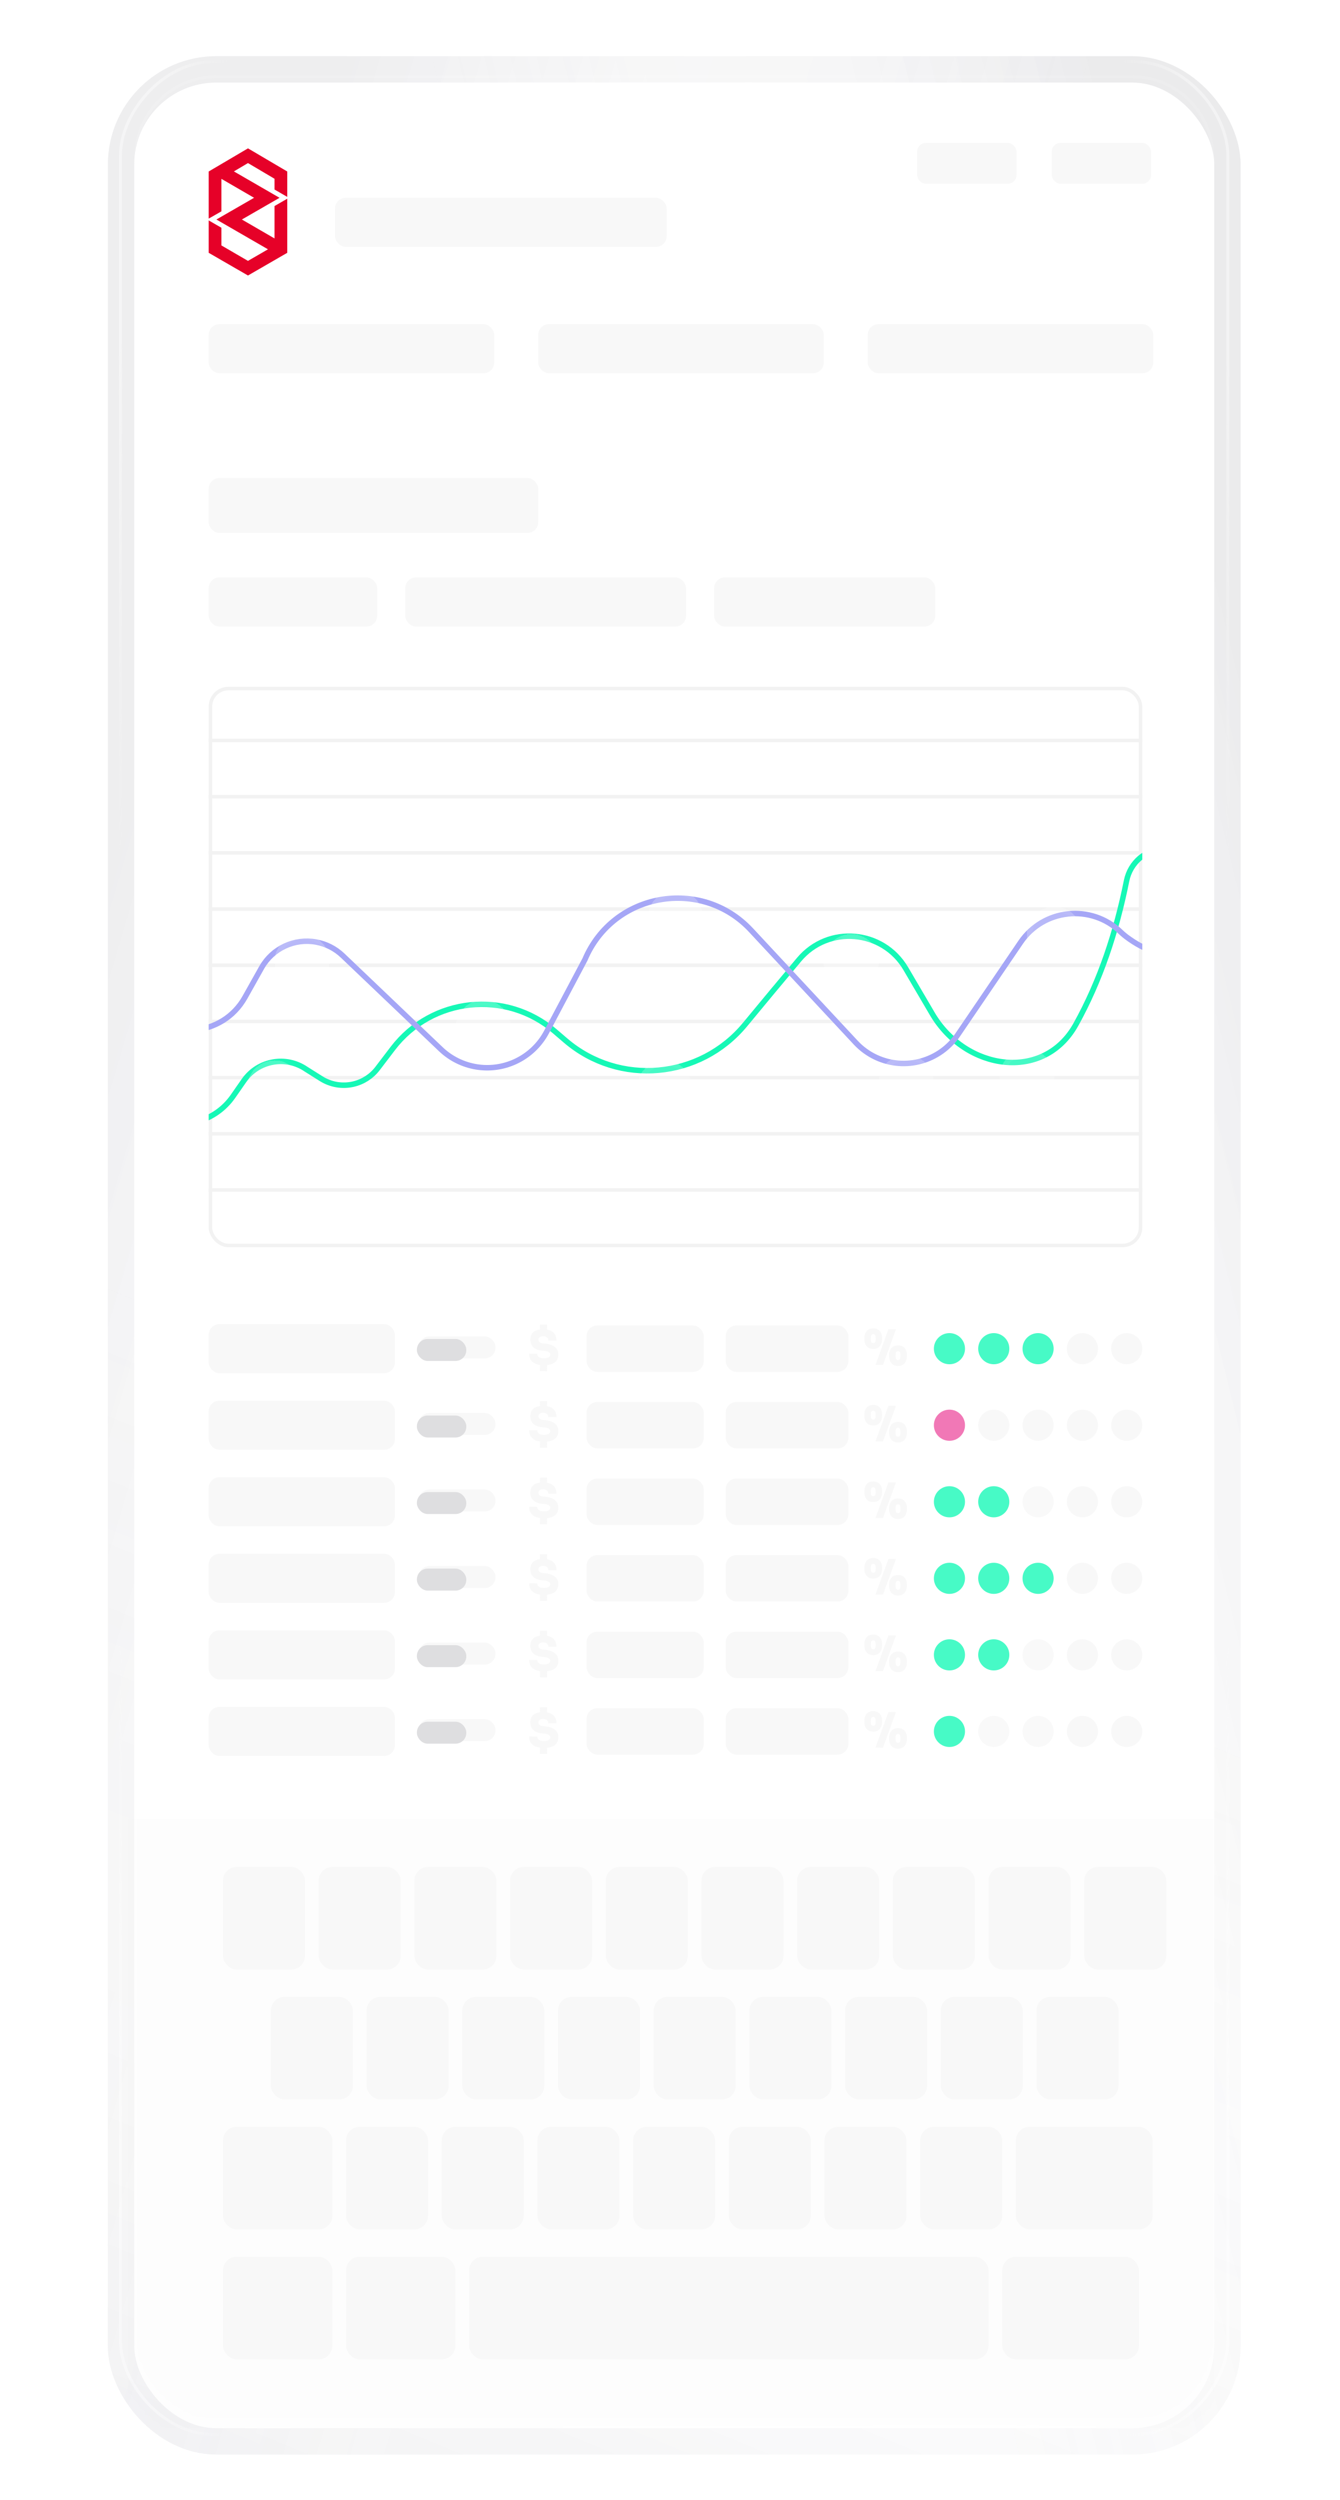 <svg width="244" height="455" viewBox="0 0 244 455" fill="none" xmlns="http://www.w3.org/2000/svg">
<mask id="mask0_521_1333" style="mask-type:alpha" maskUnits="userSpaceOnUse" x="0" y="0" width="244" height="455">
<rect x="0.496" width="243.386" height="454.3" fill="#F7F7F7"/>
</mask>
<g mask="url(#mask0_521_1333)">
<g filter="url(#filter0_d_521_1333)">
<rect x="24.441" y="13.691" width="196.663" height="426.916" rx="14.929" fill="white"/>
<rect x="22.042" y="11.292" width="201.461" height="431.715" rx="17.329" stroke="url(#paint0_linear_521_1333)" stroke-opacity="0.1" stroke-width="4.799"/>
<rect x="22.042" y="11.292" width="201.461" height="431.715" rx="17.329" stroke="url(#paint1_linear_521_1333)" stroke-opacity="0.1" stroke-width="4.799"/>
<rect x="22.042" y="11.292" width="201.461" height="431.715" rx="17.329" stroke="url(#paint2_linear_521_1333)" stroke-opacity="0.1" stroke-width="4.799"/>
<rect x="22.042" y="11.292" width="201.461" height="431.715" rx="17.329" stroke="white" stroke-opacity="0.2" stroke-width="4.799"/>
</g>
<mask id="mask1_521_1333" style="mask-type:alpha" maskUnits="userSpaceOnUse" x="19" y="8" width="207" height="438">
<rect x="24.447" y="13.691" width="196.663" height="426.916" rx="14.929" fill="white"/>
<rect x="22.048" y="11.292" width="201.461" height="431.715" rx="17.329" stroke="url(#paint3_linear_521_1333)" stroke-opacity="0.1" stroke-width="4.799"/>
<rect x="22.048" y="11.292" width="201.461" height="431.715" rx="17.329" stroke="url(#paint4_linear_521_1333)" stroke-opacity="0.1" stroke-width="4.799"/>
<rect x="22.048" y="11.292" width="201.461" height="431.715" rx="17.329" stroke="url(#paint5_linear_521_1333)" stroke-opacity="0.1" stroke-width="4.799"/>
<rect x="22.048" y="11.292" width="201.461" height="431.715" rx="17.329" stroke="white" stroke-opacity="0.2" stroke-width="4.799"/>
</mask>
<g mask="url(#mask1_521_1333)">
<rect x="23.176" y="331.081" width="197.907" height="110.774" fill="#080821" fill-opacity="0.01"/>
<rect x="40.602" y="339.793" width="14.936" height="18.67" rx="2.489" fill="#080821" fill-opacity="0.02"/>
<rect x="58.027" y="339.793" width="14.936" height="18.67" rx="2.489" fill="#080821" fill-opacity="0.02"/>
<rect x="75.453" y="339.793" width="14.936" height="18.67" rx="2.489" fill="#080821" fill-opacity="0.02"/>
<rect x="92.879" y="339.793" width="14.936" height="18.67" rx="2.489" fill="#080821" fill-opacity="0.02"/>
<rect x="110.305" y="339.793" width="14.936" height="18.67" rx="2.489" fill="#080821" fill-opacity="0.02"/>
<rect x="127.729" y="339.793" width="14.936" height="18.67" rx="2.489" fill="#080821" fill-opacity="0.02"/>
<rect x="145.154" y="339.793" width="14.936" height="18.67" rx="2.489" fill="#080821" fill-opacity="0.02"/>
<rect x="162.58" y="339.793" width="14.936" height="18.67" rx="2.489" fill="#080821" fill-opacity="0.02"/>
<rect x="180.006" y="339.793" width="14.936" height="18.67" rx="2.489" fill="#080821" fill-opacity="0.02"/>
<rect x="197.432" y="339.793" width="14.936" height="18.67" rx="2.489" fill="#080821" fill-opacity="0.02"/>
<rect x="40.602" y="387.09" width="19.915" height="18.67" rx="2.489" fill="#080821" fill-opacity="0.02"/>
<rect x="63.006" y="387.09" width="14.936" height="18.67" rx="2.489" fill="#080821" fill-opacity="0.02"/>
<rect x="80.432" y="387.09" width="14.936" height="18.67" rx="2.489" fill="#080821" fill-opacity="0.02"/>
<rect x="97.857" y="387.09" width="14.936" height="18.67" rx="2.489" fill="#080821" fill-opacity="0.02"/>
<rect x="115.283" y="387.09" width="14.936" height="18.67" rx="2.489" fill="#080821" fill-opacity="0.02"/>
<rect x="132.707" y="387.09" width="14.936" height="18.67" rx="2.489" fill="#080821" fill-opacity="0.02"/>
<rect x="150.133" y="387.09" width="14.936" height="18.67" rx="2.489" fill="#080821" fill-opacity="0.02"/>
<rect x="167.559" y="387.09" width="14.936" height="18.67" rx="2.489" fill="#080821" fill-opacity="0.02"/>
<rect x="184.984" y="387.09" width="24.894" height="18.67" rx="2.489" fill="#080821" fill-opacity="0.02"/>
<rect x="40.602" y="410.738" width="19.915" height="18.67" rx="2.489" fill="#080821" fill-opacity="0.02"/>
<rect x="63.006" y="410.738" width="19.915" height="18.67" rx="2.489" fill="#080821" fill-opacity="0.02"/>
<rect x="85.41" y="410.738" width="94.596" height="18.67" rx="2.489" fill="#080821" fill-opacity="0.02"/>
<rect x="182.496" y="410.738" width="24.894" height="18.67" rx="2.489" fill="#080821" fill-opacity="0.02"/>
<rect x="49.326" y="363.441" width="14.936" height="18.67" rx="2.489" fill="#080821" fill-opacity="0.02"/>
<rect x="66.752" y="363.441" width="14.936" height="18.67" rx="2.489" fill="#080821" fill-opacity="0.02"/>
<rect x="84.178" y="363.441" width="14.936" height="18.67" rx="2.489" fill="#080821" fill-opacity="0.02"/>
<rect x="101.604" y="363.441" width="14.936" height="18.67" rx="2.489" fill="#080821" fill-opacity="0.02"/>
<rect x="119.029" y="363.441" width="14.936" height="18.67" rx="2.489" fill="#080821" fill-opacity="0.02"/>
<rect x="136.453" y="363.441" width="14.936" height="18.67" rx="2.489" fill="#080821" fill-opacity="0.02"/>
<rect x="153.879" y="363.441" width="14.936" height="18.67" rx="2.489" fill="#080821" fill-opacity="0.02"/>
<rect x="171.305" y="363.441" width="14.936" height="18.67" rx="2.489" fill="#080821" fill-opacity="0.02"/>
<rect x="188.73" y="363.441" width="14.936" height="18.67" rx="2.489" fill="#080821" fill-opacity="0.02"/>
</g>
<rect opacity="0.4" x="21.934" y="11.204" width="201.64" height="431.895" rx="17.062" stroke="url(#paint6_linear_521_1333)" stroke-width="0.533"/>
<rect opacity="0.4" width="201.64" height="431.895" rx="17.062" transform="matrix(-1 0 0 1 223.574 11.202)" stroke="url(#paint7_linear_521_1333)" stroke-width="0.533"/>
<rect opacity="0.4" x="223.574" y="443.1" width="201.64" height="431.895" rx="17.062" transform="rotate(180 223.574 443.1)" stroke="url(#paint8_linear_521_1333)" stroke-width="0.533"/>
<rect opacity="0.4" width="201.64" height="431.895" rx="17.062" transform="matrix(1 0 0 -1 21.934 443.1)" stroke="url(#paint9_linear_521_1333)" stroke-width="0.533"/>
<g filter="url(#filter1_i_521_1333)">
<path d="M39.371 13.957H206.175C214.273 13.957 220.837 20.522 220.837 28.62V425.678C220.837 433.776 214.273 440.341 206.175 440.341H39.371C31.273 440.341 24.708 433.776 24.708 425.678V28.62C24.708 20.522 31.273 13.957 39.371 13.957Z" stroke="white" stroke-opacity="0.1" stroke-width="0.533"/>
</g>
<rect x="191.5" y="26" width="18.109" height="7.457" rx="1.633" fill="#F2F2F2" fill-opacity="0.5"/>
<rect x="167" y="26" width="18.109" height="7.457" rx="1.633" fill="#F2F2F2" fill-opacity="0.5"/>
</g>
<rect x="61" y="36" width="60.398" height="8.932" rx="1.959" fill="#F2F2F2" fill-opacity="0.5"/>
<path d="M52.308 35.836V31.214L45.154 27L38 31.214V39.789L40.319 38.466V32.553L46.265 36L39.405 39.952L48.796 45.375L45.154 47.482L40.319 44.672V41.455L38 40.115V46.012L45.154 50.144L52.308 46.012V36.163L49.989 37.502V43.398L44.043 39.952L50.903 36L42.59 31.198L45.154 29.679L49.989 32.537V34.497L52.308 35.836Z" fill="#E60128"/>
<rect x="38.32" y="125.32" width="169.361" height="101.361" rx="3.28" stroke="#F2F2F2" stroke-width="0.639"/>
<line x1="38" y1="134.776" x2="208" y2="134.776" stroke="#F2F2F2" stroke-width="0.639"/>
<line x1="38" y1="145.002" x2="208" y2="145.002" stroke="#F2F2F2" stroke-width="0.639"/>
<line x1="38" y1="155.228" x2="208" y2="155.228" stroke="#F2F2F2" stroke-width="0.639"/>
<line x1="38" y1="165.454" x2="208" y2="165.454" stroke="#F2F2F2" stroke-width="0.639"/>
<line x1="38" y1="175.68" x2="208" y2="175.68" stroke="#F2F2F2" stroke-width="0.639"/>
<line x1="38" y1="185.907" x2="208" y2="185.907" stroke="#F2F2F2" stroke-width="0.639"/>
<line x1="38" y1="196.133" x2="208" y2="196.133" stroke="#F2F2F2" stroke-width="0.639"/>
<line x1="38" y1="206.359" x2="208" y2="206.359" stroke="#F2F2F2" stroke-width="0.639"/>
<line x1="38" y1="216.585" x2="208" y2="216.585" stroke="#F2F2F2" stroke-width="0.639"/>
<rect x="38" y="105.091" width="30.678" height="8.948" rx="1.959" fill="#F2F2F2" fill-opacity="0.5"/>
<rect x="73.791" y="105.091" width="51.13" height="8.948" rx="1.959" fill="#F2F2F2" fill-opacity="0.5"/>
<rect x="130.035" y="105.091" width="40.265" height="8.948" rx="1.959" fill="#F2F2F2" fill-opacity="0.5"/>
<rect x="38" y="87" width="60" height="10" rx="1.959" fill="#F2F2F2" fill-opacity="0.5"/>
<g clip-path="url(#clip0_521_1333)">
<path d="M25 202.211L28.121 203.578C33.238 205.82 39.225 204.133 42.419 199.55L44.418 196.681C46.986 192.995 52.046 192.071 55.752 194.61V194.61L58.479 196.326C60.215 197.419 62.314 197.777 64.314 197.322V197.322C66.08 196.92 67.65 195.91 68.748 194.47L71.531 190.82C78.637 181.502 92.115 180.074 101.015 187.696L102.984 189.382C112.75 197.746 127.478 196.392 135.663 186.476C138.93 182.518 142.211 178.572 145.511 174.641V174.641C150.809 168.33 160.746 169.183 164.925 176.285C166.538 179.025 168.147 181.767 169.754 184.511C175.814 194.859 190.08 196.966 195.899 186.481C200.332 178.493 203.252 169.72 205.138 160.303C205.804 156.98 208.663 154.502 212.052 154.502V154.502C214.82 154.502 217.304 156.17 218.444 158.692C220.616 163.499 222.998 168.119 225.649 172.557C233.095 185.02 249.962 186.898 258.501 175.157C262.707 169.373 266.308 163.102 269.963 156.773C272.534 152.323 277.293 149.626 282.432 149.626V149.626C286.243 149.626 289.903 151.112 292.636 153.769L299.002 159.959C305.951 166.716 317.226 165.953 323.202 158.321L329.541 150.224C332.943 145.879 339.539 145.939 342.862 150.345V150.345C345.915 154.394 351.832 154.835 355.452 151.284L372.052 135" stroke="#16F8B6" stroke-linecap="round"/>
<path d="M25.207 183.117V183.117C30.409 189.612 40.529 188.78 44.601 181.524L47.629 176.129C49.608 172.603 53.611 170.727 57.587 171.462V171.462C59.391 171.796 61.059 172.648 62.387 173.914L80.268 190.958C83.903 194.422 89.286 195.314 93.844 193.206V193.206C96.273 192.083 98.266 190.195 99.519 187.831L106.509 174.641V174.641C111.677 162.428 127.714 159.594 136.754 169.297L155.823 189.764C156.876 190.894 158.138 191.809 159.54 192.457V192.457C164.833 194.904 171.118 193.163 174.397 188.342L185.845 171.508C190.014 165.378 198.695 164.47 204.042 169.605V169.605C204.477 170.023 204.942 170.407 205.435 170.754L205.764 170.986C212.359 175.639 221.296 175.112 227.299 169.717L240.676 157.696V157.696C247.496 152.802 256.945 154.056 262.253 160.558L266.496 165.755C271.742 172.181 280.038 175.29 288.215 173.894L291.561 173.322C296.688 172.447 301.961 173.26 306.586 175.639L315.38 180.162C321.003 183.053 327.898 181.354 331.533 176.181V176.181C335.29 170.835 342.497 169.225 348.172 172.464L349.399 173.164C355.552 176.676 363.35 175.122 367.687 169.521L372.259 163.616" stroke="#A5A6F6" stroke-linecap="round"/>
<g filter="url(#filter2_bd_521_1333)">
<mask id="path-64-inside-1_521_1333" fill="white">
<path d="M50 171C50 168.239 52.239 166 55 166V166C57.761 166 60 168.239 60 171V171C60 173.761 57.761 176 55 176V176C52.239 176 50 173.761 50 171V171Z"/>
</mask>
<path d="M50 171C50 168.239 52.239 166 55 166V166C57.761 166 60 168.239 60 171V171C60 173.761 57.761 176 55 176V176C52.239 176 50 173.761 50 171V171Z" fill="white" fill-opacity="0.2" shape-rendering="crispEdges"/>
<path d="M49 170.5C49 167.462 51.462 165 54.5 165C57.538 165 60 167.462 60 170.5V171C60 168.791 57.761 167 55 167C52.791 167 51 168.791 51 171L49 170.5ZM60 176H50H60ZM54.5 176C51.462 176 49 173.538 49 170.5C49 167.462 51.462 165 54.5 165L55 167C52.791 167 51 168.791 51 171C51 173.761 52.791 176 55 176H54.5ZM60 166V176V166Z" fill="white" fill-opacity="0.05" mask="url(#path-64-inside-1_521_1333)"/>
</g>
<g filter="url(#filter3_bd_521_1333)">
<mask id="path-66-inside-2_521_1333" fill="white">
<path d="M45 194C45 191.239 47.239 189 50 189V189C52.761 189 55 191.239 55 194V194C55 196.761 52.761 199 50 199V199C47.239 199 45 196.761 45 194V194Z"/>
</mask>
<path d="M45 194C45 191.239 47.239 189 50 189V189C52.761 189 55 191.239 55 194V194C55 196.761 52.761 199 50 199V199C47.239 199 45 196.761 45 194V194Z" fill="white" fill-opacity="0.2" shape-rendering="crispEdges"/>
<path d="M44 193.5C44 190.462 46.462 188 49.5 188C52.538 188 55 190.462 55 193.5V194C55 191.791 52.761 190 50 190C47.791 190 46 191.791 46 194L44 193.5ZM55 199H45H55ZM49.5 199C46.462 199 44 196.538 44 193.5C44 190.462 46.462 188 49.5 188L50 190C47.791 190 46 191.791 46 194C46 196.761 47.791 199 50 199H49.5ZM55 189V199V189Z" fill="white" fill-opacity="0.05" mask="url(#path-66-inside-2_521_1333)"/>
</g>
<g filter="url(#filter4_bd_521_1333)">
<mask id="path-68-inside-3_521_1333" fill="white">
<path d="M83 183C83 180.239 85.239 178 88 178V178C90.761 178 93 180.239 93 183V183C93 185.761 90.761 188 88 188V188C85.239 188 83 185.761 83 183V183Z"/>
</mask>
<path d="M83 183C83 180.239 85.239 178 88 178V178C90.761 178 93 180.239 93 183V183C93 185.761 90.761 188 88 188V188C85.239 188 83 185.761 83 183V183Z" fill="white" fill-opacity="0.2" shape-rendering="crispEdges"/>
<path d="M82 182.5C82 179.462 84.462 177 87.5 177C90.538 177 93 179.462 93 182.5V183C93 180.791 90.761 179 88 179C85.791 179 84 180.791 84 183L82 182.5ZM93 188H83H93ZM87.5 188C84.462 188 82 185.538 82 182.5C82 179.462 84.462 177 87.5 177L88 179C85.791 179 84 180.791 84 183C84 185.761 85.791 188 88 188H87.5ZM93 178V188V178Z" fill="white" fill-opacity="0.05" mask="url(#path-68-inside-3_521_1333)"/>
</g>
<g filter="url(#filter5_bd_521_1333)">
<mask id="path-70-inside-4_521_1333" fill="white">
<path d="M118 163C118 160.239 120.239 158 123 158V158C125.761 158 128 160.239 128 163V163C128 165.761 125.761 168 123 168V168C120.239 168 118 165.761 118 163V163Z"/>
</mask>
<path d="M118 163C118 160.239 120.239 158 123 158V158C125.761 158 128 160.239 128 163V163C128 165.761 125.761 168 123 168V168C120.239 168 118 165.761 118 163V163Z" fill="white" fill-opacity="0.2" shape-rendering="crispEdges"/>
<path d="M117 162.5C117 159.462 119.462 157 122.5 157C125.538 157 128 159.462 128 162.5V163C128 160.791 125.761 159 123 159C120.791 159 119 160.791 119 163L117 162.5ZM128 168H118H128ZM122.5 168C119.462 168 117 165.538 117 162.5C117 159.462 119.462 157 122.5 157L123 159C120.791 159 119 160.791 119 163C119 165.761 120.791 168 123 168H122.5ZM128 158V168V158Z" fill="white" fill-opacity="0.05" mask="url(#path-70-inside-4_521_1333)"/>
</g>
<g filter="url(#filter6_bd_521_1333)">
<mask id="path-72-inside-5_521_1333" fill="white">
<path d="M116 194C116 191.239 118.239 189 121 189V189C123.761 189 126 191.239 126 194V194C126 196.761 123.761 199 121 199V199C118.239 199 116 196.761 116 194V194Z"/>
</mask>
<path d="M116 194C116 191.239 118.239 189 121 189V189C123.761 189 126 191.239 126 194V194C126 196.761 123.761 199 121 199V199C118.239 199 116 196.761 116 194V194Z" fill="white" fill-opacity="0.2" shape-rendering="crispEdges"/>
<path d="M115 193.5C115 190.462 117.462 188 120.5 188C123.538 188 126 190.462 126 193.5V194C126 191.791 123.761 190 121 190C118.791 190 117 191.791 117 194L115 193.5ZM126 199H116H126ZM120.5 199C117.462 199 115 196.538 115 193.5C115 190.462 117.462 188 120.5 188L121 190C118.791 190 117 191.791 117 194C117 196.761 118.791 199 121 199H120.5ZM126 189V199V189Z" fill="white" fill-opacity="0.05" mask="url(#path-72-inside-5_521_1333)"/>
</g>
<g filter="url(#filter7_bd_521_1333)">
<mask id="path-74-inside-6_521_1333" fill="white">
<path d="M150 171C150 168.239 152.239 166 155 166V166C157.761 166 160 168.239 160 171V171C160 173.761 157.761 176 155 176V176C152.239 176 150 173.761 150 171V171Z"/>
</mask>
<path d="M150 171C150 168.239 152.239 166 155 166V166C157.761 166 160 168.239 160 171V171C160 173.761 157.761 176 155 176V176C152.239 176 150 173.761 150 171V171Z" fill="white" fill-opacity="0.2" shape-rendering="crispEdges"/>
<path d="M149 170.5C149 167.462 151.462 165 154.5 165C157.538 165 160 167.462 160 170.5V171C160 168.791 157.761 167 155 167C152.791 167 151 168.791 151 171L149 170.5ZM160 176H150H160ZM154.5 176C151.462 176 149 173.538 149 170.5C149 167.462 151.462 165 154.5 165L155 167C152.791 167 151 168.791 151 171C151 173.761 152.791 176 155 176H154.5ZM160 166V176V166Z" fill="white" fill-opacity="0.05" mask="url(#path-74-inside-6_521_1333)"/>
</g>
<g filter="url(#filter8_bd_521_1333)">
<mask id="path-76-inside-7_521_1333" fill="white">
<path d="M187 166C187 163.239 189.239 161 192 161V161C194.761 161 197 163.239 197 166V166C197 168.761 194.761 171 192 171V171C189.239 171 187 168.761 187 166V166Z"/>
</mask>
<path d="M187 166C187 163.239 189.239 161 192 161V161C194.761 161 197 163.239 197 166V166C197 168.761 194.761 171 192 171V171C189.239 171 187 168.761 187 166V166Z" fill="white" fill-opacity="0.2" shape-rendering="crispEdges"/>
<path d="M186 165.5C186 162.462 188.462 160 191.5 160C194.538 160 197 162.462 197 165.5V166C197 163.791 194.761 162 192 162C189.791 162 188 163.791 188 166L186 165.5ZM197 171H187H197ZM191.5 171C188.462 171 186 168.538 186 165.5C186 162.462 188.462 160 191.5 160L192 162C189.791 162 188 163.791 188 166C188 168.761 189.791 171 192 171H191.5ZM197 161V171V161Z" fill="white" fill-opacity="0.05" mask="url(#path-76-inside-7_521_1333)"/>
</g>
<g filter="url(#filter9_bd_521_1333)">
<mask id="path-78-inside-8_521_1333" fill="white">
<path d="M160 193C160 190.239 162.239 188 165 188V188C167.761 188 170 190.239 170 193V193C170 195.761 167.761 198 165 198V198C162.239 198 160 195.761 160 193V193Z"/>
</mask>
<path d="M160 193C160 190.239 162.239 188 165 188V188C167.761 188 170 190.239 170 193V193C170 195.761 167.761 198 165 198V198C162.239 198 160 195.761 160 193V193Z" fill="white" fill-opacity="0.2" shape-rendering="crispEdges"/>
<path d="M159 192.5C159 189.462 161.462 187 164.5 187C167.538 187 170 189.462 170 192.5V193C170 190.791 167.761 189 165 189C162.791 189 161 190.791 161 193L159 192.5ZM170 198H160H170ZM164.5 198C161.462 198 159 195.538 159 192.5C159 189.462 161.462 187 164.5 187L165 189C162.791 189 161 190.791 161 193C161 195.761 162.791 198 165 198H164.5ZM170 188V198V188Z" fill="white" fill-opacity="0.05" mask="url(#path-78-inside-8_521_1333)"/>
</g>
<g filter="url(#filter10_bd_521_1333)">
<mask id="path-80-inside-9_521_1333" fill="white">
<path d="M182 192C182 189.239 184.239 187 187 187V187C189.761 187 192 189.239 192 192V192C192 194.761 189.761 197 187 197V197C184.239 197 182 194.761 182 192V192Z"/>
</mask>
<path d="M182 192C182 189.239 184.239 187 187 187V187C189.761 187 192 189.239 192 192V192C192 194.761 189.761 197 187 197V197C184.239 197 182 194.761 182 192V192Z" fill="white" fill-opacity="0.2" shape-rendering="crispEdges"/>
<path d="M181 191.5C181 188.462 183.462 186 186.5 186C189.538 186 192 188.462 192 191.5V192C192 189.791 189.761 188 187 188C184.791 188 183 189.791 183 192L181 191.5ZM192 197H182H192ZM186.5 197C183.462 197 181 194.538 181 191.5C181 188.462 183.462 186 186.5 186L187 188C184.791 188 183 189.791 183 192C183 194.761 184.791 197 187 197H186.5ZM192 187V197V187Z" fill="white" fill-opacity="0.05" mask="url(#path-80-inside-9_521_1333)"/>
</g>
</g>
<rect x="38" y="241" width="33.911" height="8.932" rx="1.959" fill="#F2F2F2" fill-opacity="0.5"/>
<rect x="76.227" y="243.233" width="14" height="4" rx="1.959" fill="#F2F2F2" fill-opacity="0.5"/>
<rect x="75.91" y="243.699" width="9" height="4" rx="1.959" fill="#DEDEE0"/>
<path d="M99.034 248.473C98.43 248.47 97.93 248.385 97.534 248.218C97.138 248.044 96.84 247.803 96.64 247.494C96.446 247.18 96.35 246.809 96.352 246.383L97.826 246.39C97.826 246.549 97.87 246.692 97.958 246.816C98.046 246.941 98.179 247.039 98.356 247.111C98.539 247.177 98.767 247.211 99.04 247.212C99.395 247.214 99.673 247.159 99.875 247.047C100.083 246.93 100.187 246.761 100.188 246.542C100.189 246.359 100.104 246.21 99.933 246.097C99.767 245.978 99.49 245.9 99.099 245.862L98.691 245.825C98.04 245.763 97.522 245.565 97.139 245.232C96.756 244.893 96.566 244.418 96.568 243.808C96.57 243.388 96.664 243.039 96.849 242.762C97.033 242.484 97.301 242.278 97.651 242.144C98.001 242.003 98.421 241.934 98.913 241.936C99.445 241.939 99.889 242.024 100.244 242.191C100.604 242.353 100.875 242.585 101.057 242.887C101.24 243.19 101.33 243.558 101.328 243.99L99.853 243.983C99.854 243.829 99.816 243.696 99.74 243.583C99.663 243.464 99.554 243.372 99.413 243.306C99.277 243.235 99.108 243.198 98.907 243.197C98.723 243.197 98.566 243.222 98.436 243.275C98.311 243.322 98.213 243.393 98.142 243.487C98.076 243.575 98.043 243.685 98.043 243.815C98.042 243.975 98.1 244.123 98.218 244.26C98.342 244.391 98.549 244.472 98.839 244.503L99.247 244.54C99.981 244.602 100.566 244.801 101.003 245.134C101.445 245.462 101.665 245.933 101.662 246.549C101.66 246.97 101.558 247.324 101.356 247.613C101.153 247.897 100.856 248.111 100.464 248.258C100.073 248.404 99.596 248.476 99.034 248.473ZM98.318 249.562L98.324 248.266L99.621 248.272L99.615 249.568L98.318 249.562ZM98.316 242.369L98.322 241.072L99.618 241.078L99.612 242.375L98.316 242.369Z" fill="#F2F2F2" fill-opacity="0.5"/>
<rect x="106.803" y="241.241" width="21.336" height="8.45" rx="1.959" fill="#F2F2F2" fill-opacity="0.5"/>
<rect x="132.139" y="241.241" width="22.336" height="8.45" rx="1.959" fill="#F2F2F2" fill-opacity="0.5"/>
<path d="M159.417 248.411L161.774 241.939L163.141 241.945L160.785 248.418L159.417 248.411ZM158.996 245.514C158.64 245.513 158.342 245.434 158.1 245.279C157.864 245.118 157.684 244.904 157.561 244.637C157.444 244.37 157.386 244.074 157.387 243.748L157.388 243.518C157.39 243.168 157.454 242.864 157.579 242.604C157.705 242.338 157.889 242.132 158.132 241.985C158.376 241.838 158.669 241.765 159.013 241.767C159.362 241.768 159.655 241.844 159.891 241.993C160.133 242.142 160.316 242.35 160.439 242.617C160.562 242.878 160.623 243.183 160.621 243.532L160.62 243.763C160.618 244.089 160.555 244.385 160.429 244.651C160.31 244.916 160.131 245.129 159.894 245.287C159.656 245.44 159.357 245.516 158.996 245.514ZM159 244.449C159.154 244.449 159.267 244.394 159.339 244.281C159.41 244.169 159.447 243.959 159.448 243.651C159.45 243.32 159.412 243.101 159.336 242.994C159.265 242.887 159.156 242.833 159.008 242.832C158.86 242.832 158.747 242.884 158.67 242.991C158.598 243.097 158.562 243.313 158.56 243.638C158.559 243.946 158.593 244.16 158.664 244.278C158.74 244.391 158.852 244.448 159 244.449ZM163.511 248.608C163.155 248.606 162.857 248.528 162.615 248.373C162.379 248.212 162.199 247.998 162.076 247.731C161.959 247.464 161.901 247.168 161.902 246.842L161.903 246.611C161.905 246.262 161.969 245.957 162.094 245.697C162.22 245.431 162.404 245.225 162.648 245.078C162.891 244.931 163.184 244.858 163.528 244.86C163.877 244.862 164.17 244.937 164.406 245.086C164.648 245.235 164.831 245.443 164.954 245.71C165.077 245.971 165.138 246.277 165.136 246.626L165.135 246.857C165.133 247.182 165.07 247.478 164.944 247.744C164.825 248.01 164.646 248.222 164.409 248.381C164.171 248.534 163.872 248.609 163.511 248.608ZM163.516 247.542C163.669 247.543 163.782 247.487 163.854 247.375C163.925 247.263 163.962 247.053 163.963 246.745C163.965 246.413 163.927 246.194 163.851 246.087C163.78 245.98 163.671 245.926 163.523 245.926C163.375 245.925 163.262 245.978 163.185 246.084C163.113 246.19 163.077 246.406 163.075 246.732C163.074 247.04 163.108 247.253 163.179 247.372C163.255 247.485 163.367 247.541 163.516 247.542Z" fill="#F2F2F2" fill-opacity="0.5"/>
<ellipse cx="172.884" cy="245.466" rx="2.835" ry="2.835" fill="#47FAC6"/>
<ellipse cx="180.954" cy="245.466" rx="2.835" ry="2.835" fill="#47FAC6"/>
<ellipse cx="189.024" cy="245.466" rx="2.835" ry="2.835" fill="#47FAC6"/>
<ellipse cx="197.095" cy="245.466" rx="2.835" ry="2.835" fill="#F2F2F2" fill-opacity="0.5"/>
<ellipse cx="205.163" cy="245.466" rx="2.835" ry="2.835" fill="#F2F2F2" fill-opacity="0.5"/>
<rect x="38" y="254.932" width="33.911" height="8.932" rx="1.959" fill="#F2F2F2" fill-opacity="0.5"/>
<rect x="76.227" y="257.165" width="14" height="4" rx="1.959" fill="#F2F2F2" fill-opacity="0.5"/>
<rect x="75.91" y="257.631" width="9" height="4" rx="1.959" fill="#DEDEE0"/>
<path d="M99.034 262.405C98.43 262.403 97.93 262.317 97.534 262.15C97.138 261.976 96.84 261.735 96.64 261.426C96.446 261.112 96.35 260.741 96.352 260.315L97.826 260.322C97.826 260.482 97.87 260.624 97.958 260.749C98.046 260.873 98.179 260.972 98.356 261.043C98.539 261.109 98.767 261.143 99.04 261.144C99.395 261.146 99.673 261.091 99.875 260.979C100.083 260.862 100.187 260.694 100.188 260.475C100.189 260.291 100.104 260.143 99.933 260.029C99.767 259.91 99.49 259.832 99.099 259.795L98.691 259.757C98.04 259.695 97.522 259.497 97.139 259.164C96.756 258.825 96.566 258.35 96.568 257.74C96.57 257.32 96.664 256.971 96.849 256.694C97.033 256.416 97.301 256.21 97.651 256.076C98.001 255.935 98.421 255.866 98.913 255.868C99.445 255.871 99.889 255.956 100.244 256.123C100.604 256.285 100.875 256.517 101.057 256.82C101.24 257.122 101.33 257.49 101.328 257.922L99.853 257.915C99.854 257.761 99.816 257.628 99.74 257.515C99.663 257.396 99.554 257.304 99.413 257.238C99.277 257.167 99.108 257.13 98.907 257.129C98.723 257.129 98.566 257.155 98.436 257.207C98.311 257.254 98.213 257.325 98.142 257.419C98.076 257.508 98.043 257.617 98.043 257.747C98.042 257.907 98.1 258.055 98.218 258.192C98.342 258.323 98.549 258.404 98.839 258.435L99.247 258.472C99.981 258.535 100.566 258.733 101.003 259.066C101.445 259.394 101.665 259.866 101.662 260.481C101.66 260.902 101.558 261.256 101.356 261.546C101.153 261.829 100.856 262.044 100.464 262.19C100.073 262.336 99.596 262.408 99.034 262.405ZM98.318 263.494L98.324 262.198L99.621 262.204L99.615 263.5L98.318 263.494ZM98.316 256.301L98.322 255.004L99.618 255.01L99.612 256.307L98.316 256.301Z" fill="#F2F2F2" fill-opacity="0.5"/>
<rect x="106.803" y="255.173" width="21.336" height="8.45" rx="1.959" fill="#F2F2F2" fill-opacity="0.5"/>
<rect x="132.139" y="255.173" width="22.336" height="8.45" rx="1.959" fill="#F2F2F2" fill-opacity="0.5"/>
<path d="M159.417 262.343L161.774 255.871L163.141 255.877L160.785 262.35L159.417 262.343ZM158.996 259.446C158.64 259.445 158.342 259.366 158.1 259.211C157.864 259.05 157.684 258.836 157.561 258.57C157.444 258.303 157.386 258.006 157.387 257.681L157.388 257.45C157.39 257.1 157.454 256.796 157.579 256.536C157.705 256.27 157.889 256.064 158.132 255.917C158.376 255.77 158.669 255.697 159.013 255.699C159.362 255.7 159.655 255.776 159.891 255.925C160.133 256.074 160.316 256.282 160.439 256.549C160.562 256.81 160.623 257.115 160.621 257.465L160.62 257.695C160.618 258.021 160.555 258.317 160.429 258.583C160.31 258.849 160.131 259.061 159.894 259.22C159.656 259.372 159.357 259.448 158.996 259.446ZM159 258.381C159.154 258.381 159.267 258.326 159.339 258.214C159.41 258.101 159.447 257.891 159.448 257.583C159.45 257.252 159.412 257.033 159.336 256.926C159.265 256.819 159.156 256.765 159.008 256.764C158.86 256.764 158.747 256.817 158.67 256.923C158.598 257.029 158.562 257.245 158.56 257.571C158.559 257.878 158.593 258.092 158.664 258.21C158.74 258.323 158.852 258.38 159 258.381ZM163.511 262.54C163.155 262.538 162.857 262.46 162.615 262.305C162.379 262.144 162.199 261.93 162.076 261.663C161.959 261.396 161.901 261.1 161.902 260.774L161.903 260.543C161.905 260.194 161.969 259.889 162.094 259.629C162.22 259.363 162.404 259.157 162.648 259.01C162.891 258.863 163.184 258.791 163.528 258.792C163.877 258.794 164.17 258.869 164.406 259.018C164.648 259.167 164.831 259.375 164.954 259.642C165.077 259.903 165.138 260.209 165.136 260.558L165.135 260.789C165.133 261.114 165.07 261.41 164.944 261.676C164.825 261.942 164.646 262.154 164.409 262.313C164.171 262.466 163.872 262.541 163.511 262.54ZM163.516 261.474C163.669 261.475 163.782 261.419 163.854 261.307C163.925 261.195 163.962 260.985 163.963 260.677C163.965 260.345 163.927 260.126 163.851 260.019C163.78 259.912 163.671 259.859 163.523 259.858C163.375 259.857 163.262 259.91 163.185 260.016C163.113 260.122 163.077 260.338 163.075 260.664C163.074 260.972 163.108 261.185 163.179 261.304C163.255 261.417 163.367 261.473 163.516 261.474Z" fill="#F2F2F2" fill-opacity="0.5"/>
<ellipse cx="172.884" cy="259.398" rx="2.835" ry="2.835" fill="#F178B6"/>
<ellipse cx="180.954" cy="259.398" rx="2.835" ry="2.835" fill="#F2F2F2" fill-opacity="0.5"/>
<ellipse cx="189.024" cy="259.398" rx="2.835" ry="2.835" fill="#F2F2F2" fill-opacity="0.5"/>
<ellipse cx="197.095" cy="259.398" rx="2.835" ry="2.835" fill="#F2F2F2" fill-opacity="0.5"/>
<ellipse cx="205.163" cy="259.398" rx="2.835" ry="2.835" fill="#F2F2F2" fill-opacity="0.5"/>
<rect x="38" y="268.864" width="33.911" height="8.932" rx="1.959" fill="#F2F2F2" fill-opacity="0.5"/>
<rect x="76.227" y="271.097" width="14" height="4" rx="1.959" fill="#F2F2F2" fill-opacity="0.5"/>
<rect x="75.91" y="271.563" width="9" height="4" rx="1.959" fill="#DEDEE0"/>
<path d="M99.034 276.337C98.43 276.335 97.93 276.249 97.534 276.082C97.138 275.908 96.84 275.667 96.64 275.358C96.446 275.044 96.35 274.673 96.352 274.247L97.826 274.254C97.826 274.414 97.87 274.556 97.958 274.681C98.046 274.805 98.179 274.904 98.356 274.976C98.539 275.042 98.767 275.075 99.04 275.076C99.395 275.078 99.673 275.023 99.875 274.911C100.083 274.794 100.187 274.626 100.188 274.407C100.189 274.223 100.104 274.075 99.933 273.961C99.767 273.842 99.49 273.764 99.099 273.727L98.691 273.689C98.04 273.627 97.522 273.429 97.139 273.096C96.756 272.757 96.566 272.282 96.568 271.673C96.57 271.252 96.664 270.903 96.849 270.626C97.033 270.348 97.301 270.142 97.651 270.008C98.001 269.867 98.421 269.798 98.913 269.801C99.445 269.803 99.889 269.888 100.244 270.055C100.604 270.217 100.875 270.449 101.057 270.752C101.24 271.055 101.33 271.422 101.328 271.854L99.853 271.847C99.854 271.694 99.816 271.56 99.74 271.447C99.663 271.329 99.554 271.236 99.413 271.171C99.277 271.099 99.108 271.063 98.907 271.062C98.723 271.061 98.566 271.087 98.436 271.139C98.311 271.186 98.213 271.257 98.142 271.351C98.076 271.44 98.043 271.549 98.043 271.679C98.042 271.839 98.1 271.987 98.218 272.124C98.342 272.255 98.549 272.336 98.839 272.367L99.247 272.404C99.981 272.467 100.566 272.665 101.003 272.998C101.445 273.326 101.665 273.798 101.662 274.413C101.66 274.834 101.558 275.189 101.356 275.478C101.153 275.761 100.856 275.976 100.464 276.122C100.073 276.268 99.596 276.34 99.034 276.337ZM98.318 277.427L98.324 276.13L99.621 276.136L99.615 277.432L98.318 277.427ZM98.316 270.233L98.322 268.936L99.618 268.942L99.612 270.239L98.316 270.233Z" fill="#F2F2F2" fill-opacity="0.5"/>
<rect x="106.803" y="269.105" width="21.336" height="8.45" rx="1.959" fill="#F2F2F2" fill-opacity="0.5"/>
<rect x="132.139" y="269.105" width="22.336" height="8.45" rx="1.959" fill="#F2F2F2" fill-opacity="0.5"/>
<path d="M159.417 276.276L161.774 269.803L163.141 269.81L160.785 276.282L159.417 276.276ZM158.996 273.379C158.64 273.377 158.342 273.299 158.1 273.144C157.864 272.983 157.684 272.769 157.561 272.502C157.444 272.235 157.386 271.938 157.387 271.613L157.388 271.382C157.39 271.033 157.454 270.728 157.579 270.468C157.705 270.202 157.889 269.996 158.132 269.849C158.376 269.702 158.669 269.629 159.013 269.631C159.362 269.632 159.655 269.708 159.891 269.857C160.133 270.006 160.316 270.214 160.439 270.481C160.562 270.742 160.623 271.047 160.621 271.397L160.62 271.628C160.618 271.953 160.555 272.249 160.429 272.515C160.31 272.781 160.131 272.993 159.894 273.152C159.656 273.305 159.357 273.38 158.996 273.379ZM159 272.313C159.154 272.314 159.267 272.258 159.339 272.146C159.41 272.033 159.447 271.823 159.448 271.516C159.45 271.184 159.412 270.965 159.336 270.858C159.265 270.751 159.156 270.697 159.008 270.697C158.86 270.696 158.747 270.749 158.67 270.855C158.598 270.961 158.562 271.177 158.56 271.503C158.559 271.811 158.593 272.024 158.664 272.143C158.74 272.255 158.852 272.312 159 272.313ZM163.511 276.472C163.155 276.47 162.857 276.392 162.615 276.237C162.379 276.076 162.199 275.862 162.076 275.595C161.959 275.328 161.901 275.032 161.902 274.706L161.903 274.475C161.905 274.126 161.969 273.821 162.094 273.561C162.22 273.296 162.404 273.089 162.648 272.942C162.891 272.795 163.184 272.723 163.528 272.724C163.877 272.726 164.17 272.801 164.406 272.95C164.648 273.099 164.831 273.308 164.954 273.575C165.077 273.836 165.138 274.141 165.136 274.49L165.135 274.721C165.133 275.047 165.07 275.342 164.944 275.608C164.825 275.874 164.646 276.086 164.409 276.245C164.171 276.398 163.872 276.474 163.511 276.472ZM163.516 275.406C163.669 275.407 163.782 275.351 163.854 275.239C163.925 275.127 163.962 274.917 163.963 274.609C163.965 274.278 163.927 274.058 163.851 273.951C163.78 273.844 163.671 273.791 163.523 273.79C163.375 273.789 163.262 273.842 163.185 273.948C163.113 274.055 163.077 274.27 163.075 274.596C163.074 274.904 163.108 275.117 163.179 275.236C163.255 275.349 163.367 275.406 163.516 275.406Z" fill="#F2F2F2" fill-opacity="0.5"/>
<ellipse cx="172.884" cy="273.33" rx="2.835" ry="2.835" fill="#47FAC6"/>
<ellipse cx="180.954" cy="273.33" rx="2.835" ry="2.835" fill="#47FAC6"/>
<ellipse cx="189.024" cy="273.33" rx="2.835" ry="2.835" fill="#F9F9F9"/>
<ellipse cx="197.095" cy="273.33" rx="2.835" ry="2.835" fill="#F2F2F2" fill-opacity="0.5"/>
<ellipse cx="205.163" cy="273.33" rx="2.835" ry="2.835" fill="#F2F2F2" fill-opacity="0.5"/>
<rect x="38" y="282.796" width="33.911" height="8.932" rx="1.959" fill="#F2F2F2" fill-opacity="0.5"/>
<rect x="76.227" y="285.029" width="14" height="4" rx="1.959" fill="#F2F2F2" fill-opacity="0.5"/>
<rect x="75.91" y="285.495" width="9" height="4" rx="1.959" fill="#DEDEE0"/>
<path d="M99.034 290.269C98.43 290.266 97.93 290.181 97.534 290.014C97.138 289.84 96.84 289.599 96.64 289.29C96.446 288.975 96.35 288.605 96.352 288.179L97.826 288.185C97.826 288.345 97.87 288.488 97.958 288.612C98.046 288.737 98.179 288.835 98.356 288.907C98.539 288.973 98.767 289.007 99.04 289.008C99.395 289.01 99.673 288.955 99.875 288.843C100.083 288.726 100.187 288.557 100.188 288.338C100.189 288.155 100.104 288.006 99.933 287.893C99.767 287.774 99.49 287.696 99.099 287.658L98.691 287.621C98.04 287.559 97.522 287.361 97.139 287.028C96.756 286.689 96.566 286.214 96.568 285.604C96.57 285.184 96.664 284.835 96.849 284.558C97.033 284.28 97.301 284.074 97.651 283.94C98.001 283.799 98.421 283.73 98.913 283.732C99.445 283.735 99.889 283.82 100.244 283.987C100.604 284.148 100.875 284.381 101.057 284.683C101.24 284.986 101.33 285.354 101.328 285.786L99.853 285.779C99.854 285.625 99.816 285.492 99.74 285.379C99.663 285.26 99.554 285.168 99.413 285.102C99.277 285.03 99.108 284.994 98.907 284.993C98.723 284.992 98.566 285.018 98.436 285.071C98.311 285.118 98.213 285.188 98.142 285.283C98.076 285.371 98.043 285.481 98.043 285.611C98.042 285.771 98.1 285.919 98.218 286.056C98.342 286.187 98.549 286.268 98.839 286.298L99.247 286.336C99.981 286.398 100.566 286.596 101.003 286.93C101.445 287.258 101.665 287.729 101.662 288.345C101.66 288.765 101.558 289.12 101.356 289.409C101.153 289.693 100.856 289.907 100.464 290.054C100.073 290.2 99.596 290.272 99.034 290.269ZM98.318 291.358L98.324 290.062L99.621 290.067L99.615 291.364L98.318 291.358ZM98.316 284.165L98.322 282.868L99.618 282.874L99.612 284.171L98.316 284.165Z" fill="#F2F2F2" fill-opacity="0.5"/>
<rect x="106.803" y="283.037" width="21.336" height="8.45" rx="1.959" fill="#F2F2F2" fill-opacity="0.5"/>
<rect x="132.139" y="283.037" width="22.336" height="8.45" rx="1.959" fill="#F2F2F2" fill-opacity="0.5"/>
<path d="M159.417 290.207L161.774 283.735L163.141 283.741L160.785 290.214L159.417 290.207ZM158.996 287.31C158.64 287.309 158.342 287.23 158.1 287.075C157.864 286.914 157.684 286.7 157.561 286.433C157.444 286.166 157.386 285.87 157.387 285.544L157.388 285.313C157.39 284.964 157.454 284.66 157.579 284.4C157.705 284.134 157.889 283.927 158.132 283.781C158.376 283.634 158.669 283.561 159.013 283.563C159.362 283.564 159.655 283.639 159.891 283.789C160.133 283.938 160.316 284.146 160.439 284.413C160.562 284.674 160.623 284.979 160.621 285.328L160.62 285.559C160.618 285.885 160.555 286.181 160.429 286.446C160.31 286.712 160.131 286.925 159.894 287.083C159.656 287.236 159.357 287.312 158.996 287.31ZM159 286.244C159.154 286.245 159.267 286.189 159.339 286.077C159.41 285.965 159.447 285.755 159.448 285.447C159.45 285.116 159.412 284.896 159.336 284.79C159.265 284.683 159.156 284.629 159.008 284.628C158.86 284.628 158.747 284.68 158.67 284.787C158.598 284.893 158.562 285.109 158.56 285.434C158.559 285.742 158.593 285.955 158.664 286.074C158.74 286.187 158.852 286.244 159 286.244ZM163.511 290.404C163.155 290.402 162.857 290.324 162.615 290.169C162.379 290.008 162.199 289.794 162.076 289.527C161.959 289.26 161.901 288.963 161.902 288.638L161.903 288.407C161.905 288.058 161.969 287.753 162.094 287.493C162.22 287.227 162.404 287.021 162.648 286.874C162.891 286.727 163.184 286.654 163.528 286.656C163.877 286.658 164.17 286.733 164.406 286.882C164.648 287.031 164.831 287.239 164.954 287.506C165.077 287.767 165.138 288.072 165.136 288.422L165.135 288.653C165.133 288.978 165.07 289.274 164.944 289.54C164.825 289.806 164.646 290.018 164.409 290.177C164.171 290.33 163.872 290.405 163.511 290.404ZM163.516 289.338C163.669 289.339 163.782 289.283 163.854 289.171C163.925 289.059 163.962 288.849 163.963 288.541C163.965 288.209 163.927 287.99 163.851 287.883C163.78 287.776 163.671 287.722 163.523 287.722C163.375 287.721 163.262 287.774 163.185 287.88C163.113 287.986 163.077 288.202 163.075 288.528C163.074 288.836 163.108 289.049 163.179 289.168C163.255 289.28 163.367 289.337 163.516 289.338Z" fill="#F2F2F2" fill-opacity="0.5"/>
<ellipse cx="172.884" cy="287.262" rx="2.835" ry="2.835" fill="#47FAC6"/>
<ellipse cx="180.954" cy="287.262" rx="2.835" ry="2.835" fill="#47FAC6"/>
<ellipse cx="189.024" cy="287.262" rx="2.835" ry="2.835" fill="#47FAC6"/>
<ellipse cx="197.095" cy="287.262" rx="2.835" ry="2.835" fill="#F2F2F2" fill-opacity="0.5"/>
<ellipse cx="205.163" cy="287.262" rx="2.835" ry="2.835" fill="#F2F2F2" fill-opacity="0.5"/>
<rect x="38" y="296.728" width="33.911" height="8.932" rx="1.959" fill="#F2F2F2" fill-opacity="0.5"/>
<rect x="76.227" y="298.961" width="14" height="4" rx="1.959" fill="#F2F2F2" fill-opacity="0.5"/>
<rect x="75.91" y="299.427" width="9" height="4" rx="1.959" fill="#DEDEE0"/>
<path d="M99.034 304.201C98.43 304.198 97.93 304.113 97.534 303.946C97.138 303.772 96.84 303.531 96.64 303.222C96.446 302.908 96.35 302.537 96.352 302.111L97.826 302.118C97.826 302.277 97.87 302.42 97.958 302.544C98.046 302.669 98.179 302.767 98.356 302.839C98.539 302.905 98.767 302.939 99.04 302.94C99.395 302.942 99.673 302.887 99.875 302.775C100.083 302.658 100.187 302.49 100.188 302.27C100.189 302.087 100.104 301.939 99.933 301.825C99.767 301.706 99.49 301.628 99.099 301.591L98.691 301.553C98.04 301.491 97.522 301.293 97.139 300.96C96.756 300.621 96.566 300.146 96.568 299.536C96.57 299.116 96.664 298.767 96.849 298.49C97.033 298.212 97.301 298.006 97.651 297.872C98.001 297.731 98.421 297.662 98.913 297.664C99.445 297.667 99.889 297.752 100.244 297.919C100.604 298.081 100.875 298.313 101.057 298.616C101.24 298.918 101.33 299.286 101.328 299.718L99.853 299.711C99.854 299.557 99.816 299.424 99.74 299.311C99.663 299.192 99.554 299.1 99.413 299.034C99.277 298.963 99.108 298.926 98.907 298.925C98.723 298.925 98.566 298.95 98.436 299.003C98.311 299.05 98.213 299.121 98.142 299.215C98.076 299.303 98.043 299.413 98.043 299.543C98.042 299.703 98.1 299.851 98.218 299.988C98.342 300.119 98.549 300.2 98.839 300.231L99.247 300.268C99.981 300.331 100.566 300.529 101.003 300.862C101.445 301.19 101.665 301.661 101.662 302.277C101.66 302.698 101.558 303.052 101.356 303.342C101.153 303.625 100.856 303.84 100.464 303.986C100.073 304.132 99.596 304.204 99.034 304.201ZM98.318 305.29L98.324 303.994L99.621 304L99.615 305.296L98.318 305.29ZM98.316 298.097L98.322 296.8L99.618 296.806L99.612 298.103L98.316 298.097Z" fill="#F2F2F2" fill-opacity="0.5"/>
<rect x="106.803" y="296.969" width="21.336" height="8.45" rx="1.959" fill="#F2F2F2" fill-opacity="0.5"/>
<rect x="132.139" y="296.969" width="22.336" height="8.45" rx="1.959" fill="#F2F2F2" fill-opacity="0.5"/>
<path d="M159.417 304.139L161.774 297.667L163.141 297.673L160.785 304.146L159.417 304.139ZM158.996 301.242C158.64 301.241 158.342 301.162 158.1 301.007C157.864 300.846 157.684 300.632 157.561 300.365C157.444 300.098 157.386 299.802 157.387 299.477L157.388 299.246C157.39 298.896 157.454 298.592 157.579 298.332C157.705 298.066 157.889 297.86 158.132 297.713C158.376 297.566 158.669 297.493 159.013 297.495C159.362 297.496 159.655 297.572 159.891 297.721C160.133 297.87 160.316 298.078 160.439 298.345C160.562 298.606 160.623 298.911 160.621 299.26L160.62 299.491C160.618 299.817 160.555 300.113 160.429 300.379C160.31 300.644 160.131 300.857 159.894 301.015C159.656 301.168 159.357 301.244 158.996 301.242ZM159 300.177C159.154 300.177 159.267 300.122 159.339 300.009C159.41 299.897 159.447 299.687 159.448 299.379C159.45 299.048 159.412 298.829 159.336 298.722C159.265 298.615 159.156 298.561 159.008 298.56C158.86 298.56 158.747 298.612 158.67 298.719C158.598 298.825 158.562 299.041 158.56 299.366C158.559 299.674 158.593 299.888 158.664 300.006C158.74 300.119 158.852 300.176 159 300.177ZM163.511 304.336C163.155 304.334 162.857 304.256 162.615 304.101C162.379 303.94 162.199 303.726 162.076 303.459C161.959 303.192 161.901 302.896 161.902 302.57L161.903 302.339C161.905 301.99 161.969 301.685 162.094 301.425C162.22 301.159 162.404 300.953 162.648 300.806C162.891 300.659 163.184 300.587 163.528 300.588C163.877 300.59 164.17 300.665 164.406 300.814C164.648 300.963 164.831 301.171 164.954 301.438C165.077 301.699 165.138 302.005 165.136 302.354L165.135 302.585C165.133 302.91 165.07 303.206 164.944 303.472C164.825 303.738 164.646 303.95 164.409 304.109C164.171 304.262 163.872 304.337 163.511 304.336ZM163.516 303.27C163.669 303.271 163.782 303.215 163.854 303.103C163.925 302.991 163.962 302.781 163.963 302.473C163.965 302.141 163.927 301.922 163.851 301.815C163.78 301.708 163.671 301.654 163.523 301.654C163.375 301.653 163.262 301.706 163.185 301.812C163.113 301.918 163.077 302.134 163.075 302.46C163.074 302.768 163.108 302.981 163.179 303.1C163.255 303.213 163.367 303.269 163.516 303.27Z" fill="#F2F2F2" fill-opacity="0.5"/>
<ellipse cx="172.884" cy="301.194" rx="2.835" ry="2.835" fill="#47FAC6"/>
<ellipse cx="180.954" cy="301.194" rx="2.835" ry="2.835" fill="#47FAC6"/>
<ellipse cx="189.024" cy="301.194" rx="2.835" ry="2.835" fill="#F9F9F9"/>
<ellipse cx="197.095" cy="301.194" rx="2.835" ry="2.835" fill="#F2F2F2" fill-opacity="0.5"/>
<ellipse cx="205.163" cy="301.194" rx="2.835" ry="2.835" fill="#F2F2F2" fill-opacity="0.5"/>
<rect x="38" y="310.66" width="33.911" height="8.932" rx="1.959" fill="#F2F2F2" fill-opacity="0.5"/>
<rect x="76.227" y="312.893" width="14" height="4" rx="1.959" fill="#F2F2F2" fill-opacity="0.5"/>
<rect x="75.91" y="313.359" width="9" height="4" rx="1.959" fill="#DEDEE0"/>
<path d="M99.034 318.133C98.43 318.131 97.93 318.045 97.534 317.878C97.138 317.704 96.84 317.463 96.64 317.154C96.446 316.84 96.35 316.469 96.352 316.043L97.826 316.05C97.826 316.21 97.87 316.352 97.958 316.477C98.046 316.601 98.179 316.7 98.356 316.771C98.539 316.837 98.767 316.871 99.04 316.872C99.395 316.874 99.673 316.819 99.875 316.707C100.083 316.59 100.187 316.422 100.188 316.203C100.189 316.019 100.104 315.871 99.933 315.757C99.767 315.638 99.49 315.56 99.099 315.523L98.691 315.485C98.04 315.423 97.522 315.225 97.139 314.892C96.756 314.553 96.566 314.078 96.568 313.468C96.57 313.048 96.664 312.699 96.849 312.422C97.033 312.144 97.301 311.938 97.651 311.804C98.001 311.663 98.421 311.594 98.913 311.596C99.445 311.599 99.889 311.684 100.244 311.851C100.604 312.013 100.875 312.245 101.057 312.548C101.24 312.85 101.33 313.218 101.328 313.65L99.853 313.643C99.854 313.489 99.816 313.356 99.74 313.243C99.663 313.124 99.554 313.032 99.413 312.966C99.277 312.895 99.108 312.858 98.907 312.858C98.723 312.857 98.566 312.883 98.436 312.935C98.311 312.982 98.213 313.053 98.142 313.147C98.076 313.236 98.043 313.345 98.043 313.475C98.042 313.635 98.1 313.783 98.218 313.92C98.342 314.051 98.549 314.132 98.839 314.163L99.247 314.2C99.981 314.263 100.566 314.461 101.003 314.794C101.445 315.122 101.665 315.594 101.662 316.209C101.66 316.63 101.558 316.984 101.356 317.274C101.153 317.557 100.856 317.772 100.464 317.918C100.073 318.064 99.596 318.136 99.034 318.133ZM98.318 319.222L98.324 317.926L99.621 317.932L99.615 319.228L98.318 319.222ZM98.316 312.029L98.322 310.732L99.618 310.738L99.612 312.035L98.316 312.029Z" fill="#F2F2F2" fill-opacity="0.5"/>
<rect x="106.803" y="310.901" width="21.336" height="8.45" rx="1.959" fill="#F2F2F2" fill-opacity="0.5"/>
<rect x="132.139" y="310.901" width="22.336" height="8.45" rx="1.959" fill="#F2F2F2" fill-opacity="0.5"/>
<path d="M159.417 318.072L161.774 311.599L163.141 311.606L160.785 318.078L159.417 318.072ZM158.996 315.174C158.64 315.173 158.342 315.094 158.1 314.939C157.864 314.778 157.684 314.565 157.561 314.298C157.444 314.031 157.386 313.734 157.387 313.409L157.388 313.178C157.39 312.828 157.454 312.524 157.579 312.264C157.705 311.998 157.889 311.792 158.132 311.645C158.376 311.498 158.669 311.425 159.013 311.427C159.362 311.428 159.655 311.504 159.891 311.653C160.133 311.802 160.316 312.01 160.439 312.277C160.562 312.538 160.623 312.843 160.621 313.193L160.62 313.423C160.618 313.749 160.555 314.045 160.429 314.311C160.31 314.577 160.131 314.789 159.894 314.948C159.656 315.1 159.357 315.176 158.996 315.174ZM159 314.109C159.154 314.109 159.267 314.054 159.339 313.942C159.41 313.829 159.447 313.619 159.448 313.312C159.45 312.98 159.412 312.761 159.336 312.654C159.265 312.547 159.156 312.493 159.008 312.492C158.86 312.492 158.747 312.545 158.67 312.651C158.598 312.757 158.562 312.973 158.56 313.299C158.559 313.606 158.593 313.82 158.664 313.938C158.74 314.051 158.852 314.108 159 314.109ZM163.511 318.268C163.155 318.266 162.857 318.188 162.615 318.033C162.379 317.872 162.199 317.658 162.076 317.391C161.959 317.124 161.901 316.828 161.902 316.502L161.903 316.271C161.905 315.922 161.969 315.617 162.094 315.357C162.22 315.091 162.404 314.885 162.648 314.738C162.891 314.591 163.184 314.519 163.528 314.52C163.877 314.522 164.17 314.597 164.406 314.746C164.648 314.895 164.831 315.103 164.954 315.37C165.077 315.631 165.138 315.937 165.136 316.286L165.135 316.517C165.133 316.843 165.07 317.138 164.944 317.404C164.825 317.67 164.646 317.882 164.409 318.041C164.171 318.194 163.872 318.27 163.511 318.268ZM163.516 317.202C163.669 317.203 163.782 317.147 163.854 317.035C163.925 316.923 163.962 316.713 163.963 316.405C163.965 316.073 163.927 315.854 163.851 315.747C163.78 315.64 163.671 315.587 163.523 315.586C163.375 315.585 163.262 315.638 163.185 315.744C163.113 315.85 163.077 316.066 163.075 316.392C163.074 316.7 163.108 316.913 163.179 317.032C163.255 317.145 163.367 317.202 163.516 317.202Z" fill="#F2F2F2" fill-opacity="0.5"/>
<ellipse cx="172.884" cy="315.126" rx="2.835" ry="2.835" fill="#47FAC6"/>
<ellipse cx="180.954" cy="315.126" rx="2.835" ry="2.835" fill="#F9F9F9"/>
<ellipse cx="189.024" cy="315.126" rx="2.835" ry="2.835" fill="#F9F9F9"/>
<ellipse cx="197.095" cy="315.126" rx="2.835" ry="2.835" fill="#F2F2F2" fill-opacity="0.5"/>
<ellipse cx="205.163" cy="315.126" rx="2.835" ry="2.835" fill="#F2F2F2" fill-opacity="0.5"/>
<rect x="38" y="59" width="52" height="8.932" rx="1.959" fill="#F2F2F2" fill-opacity="0.5"/>
<rect x="98" y="59" width="52" height="8.932" rx="1.959" fill="#F2F2F2" fill-opacity="0.5"/>
<rect x="158" y="59" width="52" height="8.932" rx="1.959" fill="#F2F2F2" fill-opacity="0.5"/>
<defs>
<filter id="filter0_d_521_1333" x="18.043" y="8.626" width="209.459" height="439.713" filterUnits="userSpaceOnUse" color-interpolation-filters="sRGB">
<feFlood flood-opacity="0" result="BackgroundImageFix"/>
<feColorMatrix in="SourceAlpha" type="matrix" values="0 0 0 0 0 0 0 0 0 0 0 0 0 0 0 0 0 0 127 0" result="hardAlpha"/>
<feMorphology radius="0.533" operator="erode" in="SourceAlpha" result="effect1_dropShadow_521_1333"/>
<feOffset dy="1.333"/>
<feGaussianBlur stdDeviation="1.066"/>
<feComposite in2="hardAlpha" operator="out"/>
<feColorMatrix type="matrix" values="0 0 0 0 0.031 0 0 0 0 0.031 0 0 0 0 0.129 0 0 0 0.15 0"/>
<feBlend mode="normal" in2="BackgroundImageFix" result="effect1_dropShadow_521_1333"/>
<feBlend mode="normal" in="SourceGraphic" in2="effect1_dropShadow_521_1333" result="shape"/>
</filter>
<filter id="filter1_i_521_1333" x="24.441" y="13.691" width="196.662" height="426.917" filterUnits="userSpaceOnUse" color-interpolation-filters="sRGB">
<feFlood flood-opacity="0" result="BackgroundImageFix"/>
<feBlend mode="normal" in="SourceGraphic" in2="BackgroundImageFix" result="shape"/>
<feColorMatrix in="SourceAlpha" type="matrix" values="0 0 0 0 0 0 0 0 0 0 0 0 0 0 0 0 0 0 127 0" result="hardAlpha"/>
<feOffset/>
<feGaussianBlur stdDeviation="2.133"/>
<feComposite in2="hardAlpha" operator="arithmetic" k2="-1" k3="1"/>
<feColorMatrix type="matrix" values="0 0 0 0 0.031 0 0 0 0 0.031 0 0 0 0 0.129 0 0 0 0.06 0"/>
<feBlend mode="normal" in2="shape" result="effect1_innerShadow_521_1333"/>
</filter>
<filter id="filter2_bd_521_1333" x="45" y="161" width="20" height="23" filterUnits="userSpaceOnUse" color-interpolation-filters="sRGB">
<feFlood flood-opacity="0" result="BackgroundImageFix"/>
<feGaussianBlur in="BackgroundImageFix" stdDeviation="2.5"/>
<feComposite in2="SourceAlpha" operator="in" result="effect1_backgroundBlur_521_1333"/>
<feColorMatrix in="SourceAlpha" type="matrix" values="0 0 0 0 0 0 0 0 0 0 0 0 0 0 0 0 0 0 127 0" result="hardAlpha"/>
<feOffset dy="4"/>
<feGaussianBlur stdDeviation="2"/>
<feComposite in2="hardAlpha" operator="out"/>
<feColorMatrix type="matrix" values="0 0 0 0 0.031 0 0 0 0 0.031 0 0 0 0 0.129 0 0 0 0.1 0"/>
<feBlend mode="normal" in2="effect1_backgroundBlur_521_1333" result="effect2_dropShadow_521_1333"/>
<feBlend mode="normal" in="SourceGraphic" in2="effect2_dropShadow_521_1333" result="shape"/>
</filter>
<filter id="filter3_bd_521_1333" x="40" y="184" width="20" height="23" filterUnits="userSpaceOnUse" color-interpolation-filters="sRGB">
<feFlood flood-opacity="0" result="BackgroundImageFix"/>
<feGaussianBlur in="BackgroundImageFix" stdDeviation="2.5"/>
<feComposite in2="SourceAlpha" operator="in" result="effect1_backgroundBlur_521_1333"/>
<feColorMatrix in="SourceAlpha" type="matrix" values="0 0 0 0 0 0 0 0 0 0 0 0 0 0 0 0 0 0 127 0" result="hardAlpha"/>
<feOffset dy="4"/>
<feGaussianBlur stdDeviation="2"/>
<feComposite in2="hardAlpha" operator="out"/>
<feColorMatrix type="matrix" values="0 0 0 0 0.031 0 0 0 0 0.031 0 0 0 0 0.129 0 0 0 0.1 0"/>
<feBlend mode="normal" in2="effect1_backgroundBlur_521_1333" result="effect2_dropShadow_521_1333"/>
<feBlend mode="normal" in="SourceGraphic" in2="effect2_dropShadow_521_1333" result="shape"/>
</filter>
<filter id="filter4_bd_521_1333" x="78" y="173" width="20" height="23" filterUnits="userSpaceOnUse" color-interpolation-filters="sRGB">
<feFlood flood-opacity="0" result="BackgroundImageFix"/>
<feGaussianBlur in="BackgroundImageFix" stdDeviation="2.5"/>
<feComposite in2="SourceAlpha" operator="in" result="effect1_backgroundBlur_521_1333"/>
<feColorMatrix in="SourceAlpha" type="matrix" values="0 0 0 0 0 0 0 0 0 0 0 0 0 0 0 0 0 0 127 0" result="hardAlpha"/>
<feOffset dy="4"/>
<feGaussianBlur stdDeviation="2"/>
<feComposite in2="hardAlpha" operator="out"/>
<feColorMatrix type="matrix" values="0 0 0 0 0.031 0 0 0 0 0.031 0 0 0 0 0.129 0 0 0 0.1 0"/>
<feBlend mode="normal" in2="effect1_backgroundBlur_521_1333" result="effect2_dropShadow_521_1333"/>
<feBlend mode="normal" in="SourceGraphic" in2="effect2_dropShadow_521_1333" result="shape"/>
</filter>
<filter id="filter5_bd_521_1333" x="113" y="153" width="20" height="23" filterUnits="userSpaceOnUse" color-interpolation-filters="sRGB">
<feFlood flood-opacity="0" result="BackgroundImageFix"/>
<feGaussianBlur in="BackgroundImageFix" stdDeviation="2.5"/>
<feComposite in2="SourceAlpha" operator="in" result="effect1_backgroundBlur_521_1333"/>
<feColorMatrix in="SourceAlpha" type="matrix" values="0 0 0 0 0 0 0 0 0 0 0 0 0 0 0 0 0 0 127 0" result="hardAlpha"/>
<feOffset dy="4"/>
<feGaussianBlur stdDeviation="2"/>
<feComposite in2="hardAlpha" operator="out"/>
<feColorMatrix type="matrix" values="0 0 0 0 0.031 0 0 0 0 0.031 0 0 0 0 0.129 0 0 0 0.1 0"/>
<feBlend mode="normal" in2="effect1_backgroundBlur_521_1333" result="effect2_dropShadow_521_1333"/>
<feBlend mode="normal" in="SourceGraphic" in2="effect2_dropShadow_521_1333" result="shape"/>
</filter>
<filter id="filter6_bd_521_1333" x="111" y="184" width="20" height="23" filterUnits="userSpaceOnUse" color-interpolation-filters="sRGB">
<feFlood flood-opacity="0" result="BackgroundImageFix"/>
<feGaussianBlur in="BackgroundImageFix" stdDeviation="2.5"/>
<feComposite in2="SourceAlpha" operator="in" result="effect1_backgroundBlur_521_1333"/>
<feColorMatrix in="SourceAlpha" type="matrix" values="0 0 0 0 0 0 0 0 0 0 0 0 0 0 0 0 0 0 127 0" result="hardAlpha"/>
<feOffset dy="4"/>
<feGaussianBlur stdDeviation="2"/>
<feComposite in2="hardAlpha" operator="out"/>
<feColorMatrix type="matrix" values="0 0 0 0 0.031 0 0 0 0 0.031 0 0 0 0 0.129 0 0 0 0.1 0"/>
<feBlend mode="normal" in2="effect1_backgroundBlur_521_1333" result="effect2_dropShadow_521_1333"/>
<feBlend mode="normal" in="SourceGraphic" in2="effect2_dropShadow_521_1333" result="shape"/>
</filter>
<filter id="filter7_bd_521_1333" x="145" y="161" width="20" height="23" filterUnits="userSpaceOnUse" color-interpolation-filters="sRGB">
<feFlood flood-opacity="0" result="BackgroundImageFix"/>
<feGaussianBlur in="BackgroundImageFix" stdDeviation="2.5"/>
<feComposite in2="SourceAlpha" operator="in" result="effect1_backgroundBlur_521_1333"/>
<feColorMatrix in="SourceAlpha" type="matrix" values="0 0 0 0 0 0 0 0 0 0 0 0 0 0 0 0 0 0 127 0" result="hardAlpha"/>
<feOffset dy="4"/>
<feGaussianBlur stdDeviation="2"/>
<feComposite in2="hardAlpha" operator="out"/>
<feColorMatrix type="matrix" values="0 0 0 0 0.031 0 0 0 0 0.031 0 0 0 0 0.129 0 0 0 0.1 0"/>
<feBlend mode="normal" in2="effect1_backgroundBlur_521_1333" result="effect2_dropShadow_521_1333"/>
<feBlend mode="normal" in="SourceGraphic" in2="effect2_dropShadow_521_1333" result="shape"/>
</filter>
<filter id="filter8_bd_521_1333" x="182" y="156" width="20" height="23" filterUnits="userSpaceOnUse" color-interpolation-filters="sRGB">
<feFlood flood-opacity="0" result="BackgroundImageFix"/>
<feGaussianBlur in="BackgroundImageFix" stdDeviation="2.5"/>
<feComposite in2="SourceAlpha" operator="in" result="effect1_backgroundBlur_521_1333"/>
<feColorMatrix in="SourceAlpha" type="matrix" values="0 0 0 0 0 0 0 0 0 0 0 0 0 0 0 0 0 0 127 0" result="hardAlpha"/>
<feOffset dy="4"/>
<feGaussianBlur stdDeviation="2"/>
<feComposite in2="hardAlpha" operator="out"/>
<feColorMatrix type="matrix" values="0 0 0 0 0.031 0 0 0 0 0.031 0 0 0 0 0.129 0 0 0 0.1 0"/>
<feBlend mode="normal" in2="effect1_backgroundBlur_521_1333" result="effect2_dropShadow_521_1333"/>
<feBlend mode="normal" in="SourceGraphic" in2="effect2_dropShadow_521_1333" result="shape"/>
</filter>
<filter id="filter9_bd_521_1333" x="155" y="183" width="20" height="23" filterUnits="userSpaceOnUse" color-interpolation-filters="sRGB">
<feFlood flood-opacity="0" result="BackgroundImageFix"/>
<feGaussianBlur in="BackgroundImageFix" stdDeviation="2.5"/>
<feComposite in2="SourceAlpha" operator="in" result="effect1_backgroundBlur_521_1333"/>
<feColorMatrix in="SourceAlpha" type="matrix" values="0 0 0 0 0 0 0 0 0 0 0 0 0 0 0 0 0 0 127 0" result="hardAlpha"/>
<feOffset dy="4"/>
<feGaussianBlur stdDeviation="2"/>
<feComposite in2="hardAlpha" operator="out"/>
<feColorMatrix type="matrix" values="0 0 0 0 0.031 0 0 0 0 0.031 0 0 0 0 0.129 0 0 0 0.1 0"/>
<feBlend mode="normal" in2="effect1_backgroundBlur_521_1333" result="effect2_dropShadow_521_1333"/>
<feBlend mode="normal" in="SourceGraphic" in2="effect2_dropShadow_521_1333" result="shape"/>
</filter>
<filter id="filter10_bd_521_1333" x="177" y="182" width="20" height="23" filterUnits="userSpaceOnUse" color-interpolation-filters="sRGB">
<feFlood flood-opacity="0" result="BackgroundImageFix"/>
<feGaussianBlur in="BackgroundImageFix" stdDeviation="2.5"/>
<feComposite in2="SourceAlpha" operator="in" result="effect1_backgroundBlur_521_1333"/>
<feColorMatrix in="SourceAlpha" type="matrix" values="0 0 0 0 0 0 0 0 0 0 0 0 0 0 0 0 0 0 127 0" result="hardAlpha"/>
<feOffset dy="4"/>
<feGaussianBlur stdDeviation="2"/>
<feComposite in2="hardAlpha" operator="out"/>
<feColorMatrix type="matrix" values="0 0 0 0 0.031 0 0 0 0 0.031 0 0 0 0 0.129 0 0 0 0.1 0"/>
<feBlend mode="normal" in2="effect1_backgroundBlur_521_1333" result="effect2_dropShadow_521_1333"/>
<feBlend mode="normal" in="SourceGraphic" in2="effect2_dropShadow_521_1333" result="shape"/>
</filter>
<linearGradient id="paint0_linear_521_1333" x1="104.306" y1="528.471" x2="198.343" y2="301.387" gradientUnits="userSpaceOnUse">
<stop stop-color="#080821" stop-opacity="0.9"/>
<stop offset="1" stop-color="white" stop-opacity="0"/>
</linearGradient>
<linearGradient id="paint1_linear_521_1333" x1="85.599" y1="-76.757" x2="215.433" y2="-38.552" gradientUnits="userSpaceOnUse">
<stop stop-color="#080821" stop-opacity="0.9"/>
<stop offset="1" stop-color="white" stop-opacity="0"/>
</linearGradient>
<linearGradient id="paint2_linear_521_1333" x1="173.977" y1="-88.128" x2="59.326" y2="-60.028" gradientUnits="userSpaceOnUse">
<stop stop-color="#080821"/>
<stop offset="1" stop-color="white" stop-opacity="0"/>
</linearGradient>
<linearGradient id="paint3_linear_521_1333" x1="104.312" y1="528.471" x2="198.348" y2="301.387" gradientUnits="userSpaceOnUse">
<stop stop-color="#080821" stop-opacity="0.9"/>
<stop offset="1" stop-color="white" stop-opacity="0"/>
</linearGradient>
<linearGradient id="paint4_linear_521_1333" x1="85.605" y1="-76.757" x2="215.439" y2="-38.552" gradientUnits="userSpaceOnUse">
<stop stop-color="#080821" stop-opacity="0.9"/>
<stop offset="1" stop-color="white" stop-opacity="0"/>
</linearGradient>
<linearGradient id="paint5_linear_521_1333" x1="173.983" y1="-88.128" x2="59.332" y2="-60.028" gradientUnits="userSpaceOnUse">
<stop stop-color="#080821"/>
<stop offset="1" stop-color="white" stop-opacity="0"/>
</linearGradient>
<linearGradient id="paint6_linear_521_1333" x1="231.143" y1="-8.135" x2="202" y2="-4.188" gradientUnits="userSpaceOnUse">
<stop offset="0.582" stop-color="white"/>
<stop offset="1" stop-color="white" stop-opacity="0"/>
</linearGradient>
<linearGradient id="paint7_linear_521_1333" x1="209.209" y1="-19.339" x2="180.066" y2="-15.391" gradientUnits="userSpaceOnUse">
<stop offset="0.582" stop-color="white"/>
<stop offset="1" stop-color="white" stop-opacity="0"/>
</linearGradient>
<linearGradient id="paint8_linear_521_1333" x1="432.784" y1="423.761" x2="403.64" y2="427.708" gradientUnits="userSpaceOnUse">
<stop offset="0.582" stop-color="white"/>
<stop offset="1" stop-color="white" stop-opacity="0"/>
</linearGradient>
<linearGradient id="paint9_linear_521_1333" x1="209.209" y1="-19.339" x2="180.066" y2="-15.391" gradientUnits="userSpaceOnUse">
<stop offset="0.582" stop-color="white"/>
<stop offset="1" stop-color="white" stop-opacity="0"/>
</linearGradient>
<clipPath id="clip0_521_1333">
<rect width="170" height="72" fill="white" transform="translate(38 135)"/>
</clipPath>
</defs>
</svg>
